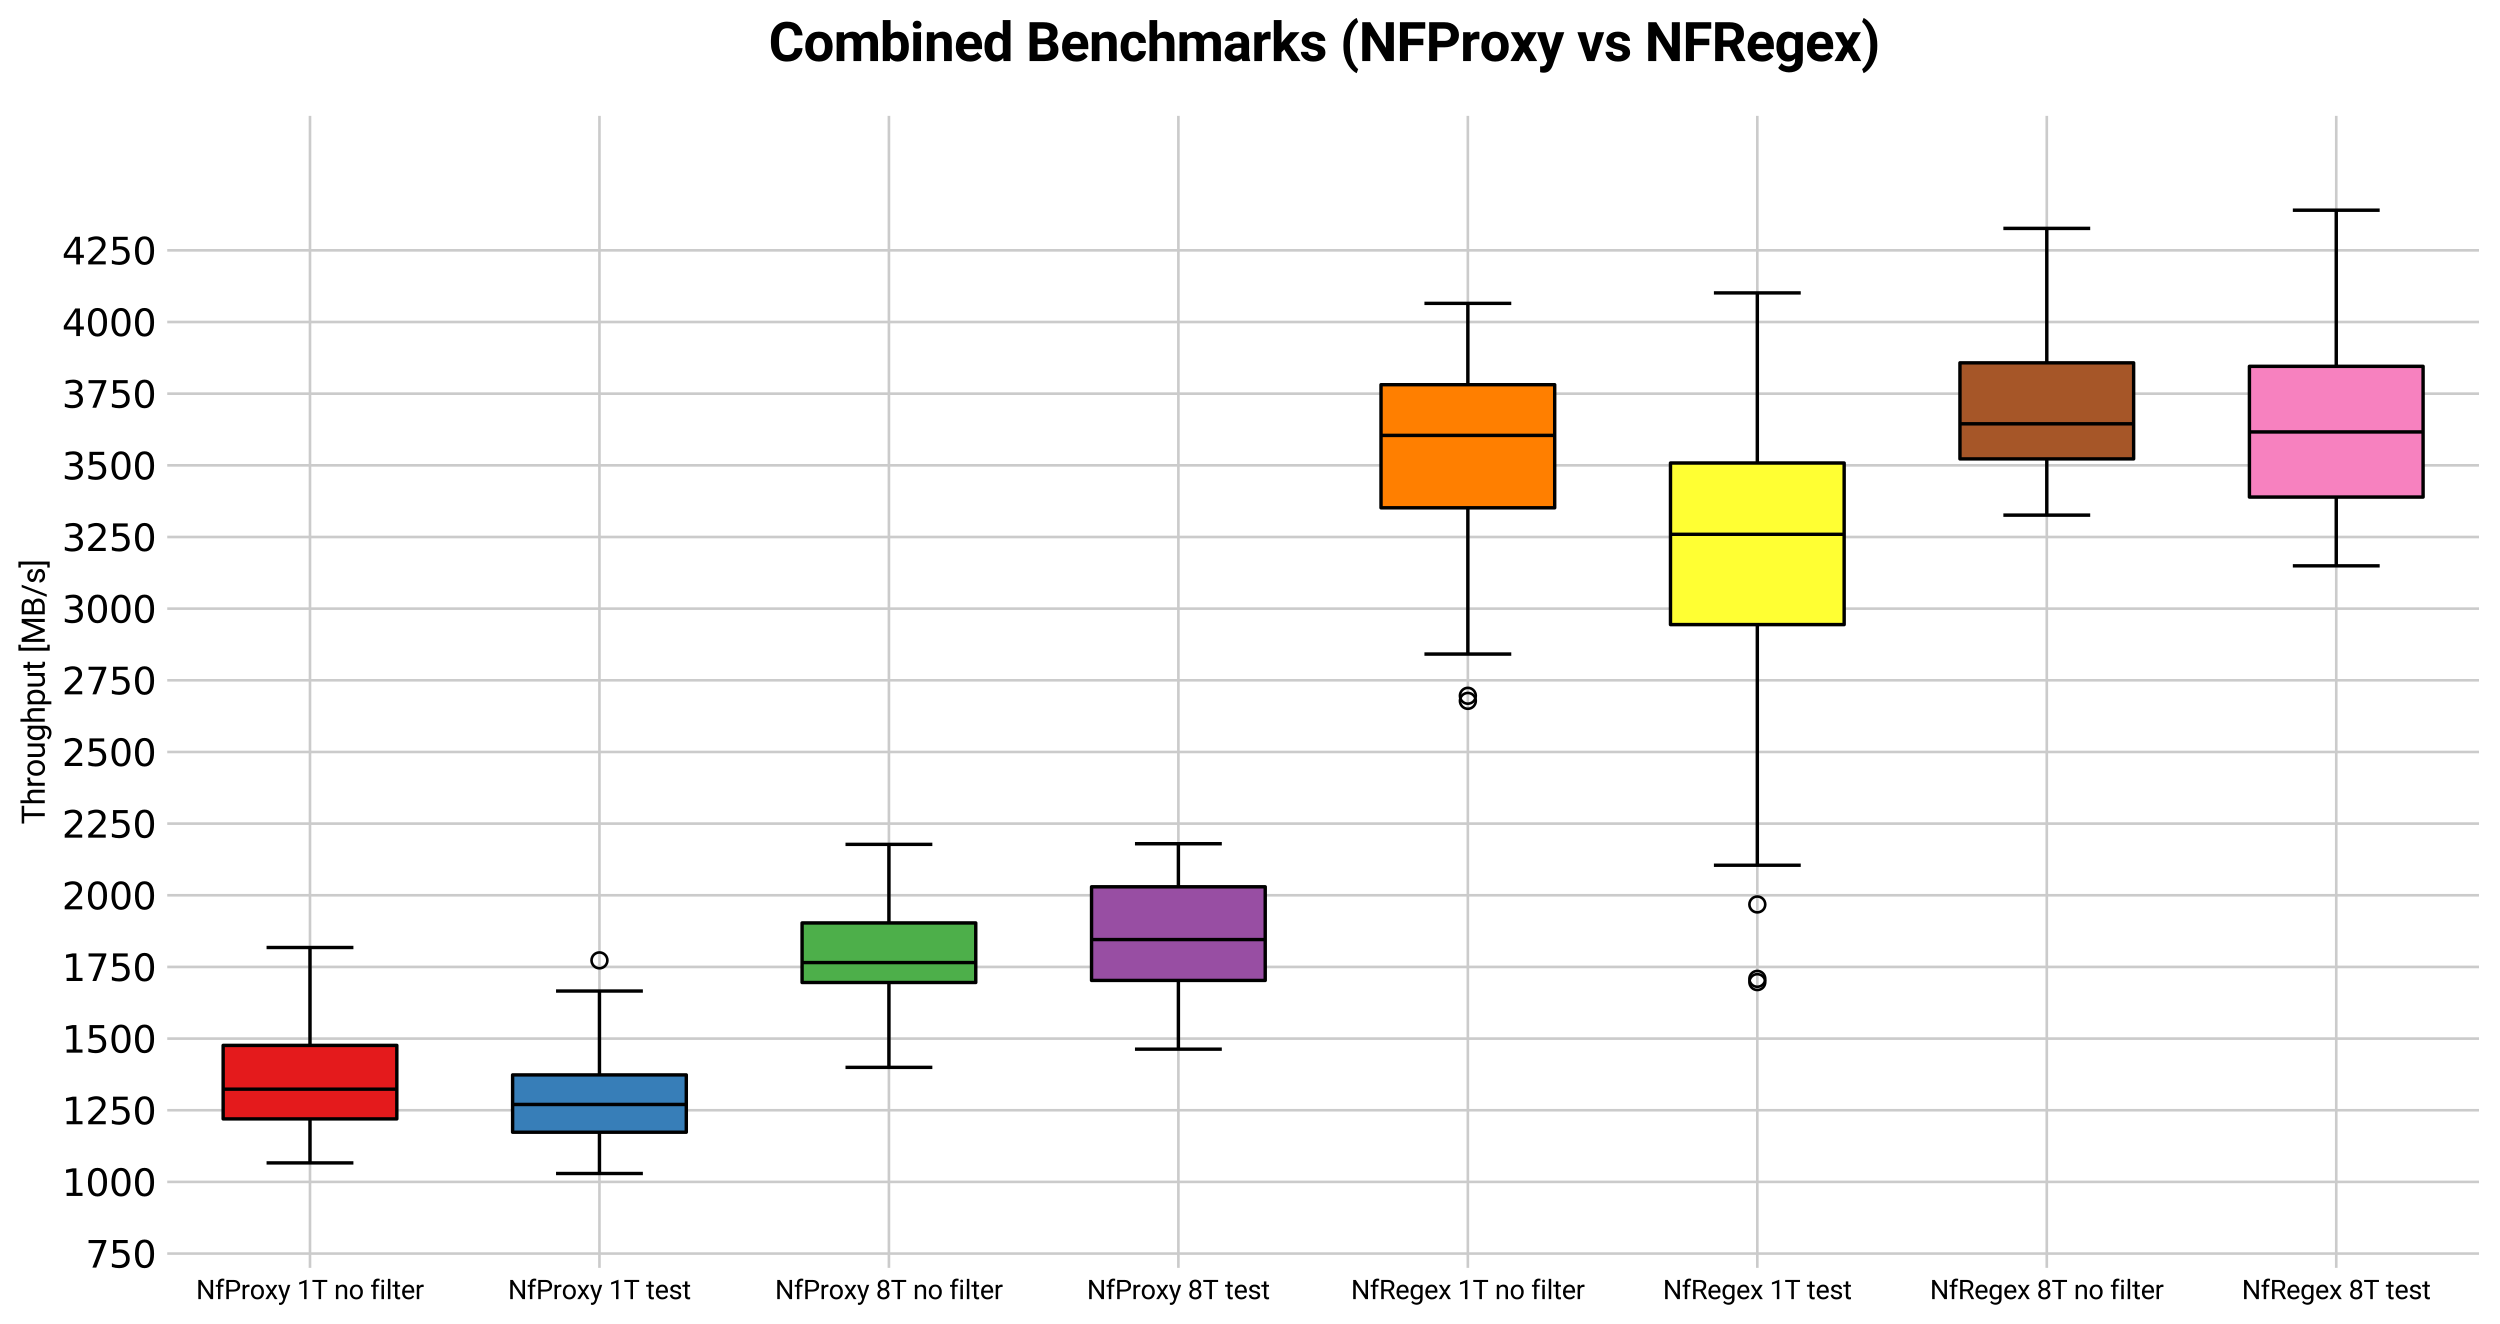 <?xml version="1.0" encoding="utf-8" standalone="no"?>
<!DOCTYPE svg PUBLIC "-//W3C//DTD SVG 1.1//EN"
  "http://www.w3.org/Graphics/SVG/1.1/DTD/svg11.dtd">
<svg xmlns:xlink="http://www.w3.org/1999/xlink" width="946.741pt" height="501.314pt" viewBox="0 0 946.741 501.314" xmlns="http://www.w3.org/2000/svg" version="1.1">
 <defs>
  <style type="text/css">*{stroke-linejoin: round; stroke-linecap: butt}</style>
 </defs>
 <g id="figure_1">
  <g id="patch_1">
   <path d="M 0 501.314 
L 946.741 501.314 
L 946.741 0 
L 0 0 
z
" style="fill: #ffffff"/>
  </g>
  <g id="axes_1">
   <g id="patch_2">
    <path d="M 62.581 480.877 
L 939.541 480.877 
L 939.541 43.117 
L 62.581 43.117 
z
" style="fill: #ffffff"/>
   </g>
   <g id="matplotlib.axis_1">
    <g id="xtick_1">
     <g id="line2d_1">
      <path d="M 117.391 480.877 
L 117.391 43.117 
" clip-path="url(#pd381429fce)" style="fill: none; stroke: #cbcbcb"/>
     </g>
     <g id="line2d_2"/>
     <g id="text_1">
      <!-- NfProxy 1T no filter -->
      <g transform="translate(74.259 491.98) scale(0.1 -0.1)">
       <defs>
        <path id="Roboto-Regular-4e" d="M 4028 4550 
L 4028 0 
L 3422 0 
L 1131 3509 
L 1131 0 
L 528 0 
L 528 4550 
L 1131 4550 
L 3431 1031 
L 3431 4550 
L 4028 4550 
z
" transform="scale(0.016)"/>
        <path id="Roboto-Regular-66" d="M 2022 2938 
L 1303 2938 
L 1303 0 
L 725 0 
L 725 2938 
L 191 2938 
L 191 3381 
L 725 3381 
L 725 3759 
Q 731 4297 1026 4581 
Q 1322 4866 1834 4866 
Q 2025 4866 2234 4816 
L 2203 4344 
Q 2072 4372 1891 4372 
Q 1313 4372 1303 3756 
L 1303 3381 
L 2022 3381 
L 2022 2938 
z
" transform="scale(0.016)"/>
        <path id="Roboto-Regular-50" d="M 1131 1784 
L 1131 0 
L 528 0 
L 528 4550 
L 2206 4550 
Q 2981 4550 3392 4159 
Q 3803 3769 3803 3163 
Q 3803 2503 3392 2143 
Q 2981 1784 2206 1784 
L 1131 1784 
z
M 1131 4056 
L 1131 2275 
L 2206 2275 
Q 2738 2275 2969 2522 
Q 3200 2769 3200 3156 
Q 3200 3506 2969 3781 
Q 2738 4056 2206 4056 
L 1131 4056 
z
" transform="scale(0.016)"/>
        <path id="Roboto-Regular-72" d="M 1791 2888 
Q 1225 2888 1019 2400 
L 1019 0 
L 441 0 
L 441 3381 
L 1003 3381 
L 1016 2994 
Q 1294 3444 1819 3444 
Q 1981 3444 2075 3400 
L 2072 2863 
Q 1944 2888 1791 2888 
z
" transform="scale(0.016)"/>
        <path id="Roboto-Regular-6f" d="M 288 1725 
Q 288 2459 700 2951 
Q 1113 3444 1822 3444 
Q 2531 3444 2943 2961 
Q 3356 2478 3366 1756 
L 3366 1653 
Q 3366 919 2952 428 
Q 2538 -63 1828 -63 
Q 1116 -63 702 428 
Q 288 919 288 1653 
L 288 1725 
z
M 866 1653 
Q 866 1150 1105 781 
Q 1344 413 1828 413 
Q 2300 413 2540 777 
Q 2781 1141 2784 1644 
L 2784 1725 
Q 2784 2222 2543 2595 
Q 2303 2969 1822 2969 
Q 1344 2969 1105 2595 
Q 866 2222 866 1725 
L 866 1653 
z
" transform="scale(0.016)"/>
        <path id="Roboto-Regular-78" d="M 831 3381 
L 1572 2150 
L 2322 3381 
L 3000 3381 
L 1894 1713 
L 3034 0 
L 2366 0 
L 1584 1269 
L 803 0 
L 131 0 
L 1269 1713 
L 166 3381 
L 831 3381 
z
" transform="scale(0.016)"/>
        <path id="Roboto-Regular-79" d="M 1594 -522 
Q 1294 -1316 688 -1363 
L 591 -1366 
Q 406 -1366 266 -1316 
L 263 -847 
L 419 -859 
Q 713 -859 878 -739 
Q 1044 -619 1150 -306 
L 1275 38 
L 69 3381 
L 700 3381 
L 1547 850 
L 2331 3381 
L 2950 3381 
L 1594 -522 
z
" transform="scale(0.016)"/>
        <path id="Roboto-Regular-20" transform="scale(0.016)"/>
        <path id="Roboto-Regular-31" d="M 2278 4575 
L 2278 0 
L 1700 0 
L 1700 3853 
L 534 3428 
L 534 3950 
L 2188 4575 
L 2278 4575 
z
" transform="scale(0.016)"/>
        <path id="Roboto-Regular-54" d="M 156 4056 
L 156 4550 
L 3672 4550 
L 3672 4056 
L 2209 4056 
L 2209 0 
L 1616 0 
L 1616 4056 
L 156 4056 
z
" transform="scale(0.016)"/>
        <path id="Roboto-Regular-6e" d="M 1844 2956 
Q 1566 2956 1353 2806 
Q 1141 2656 1019 2416 
L 1019 0 
L 441 0 
L 441 3381 
L 988 3381 
L 1006 2959 
Q 1391 3444 2016 3444 
Q 2513 3444 2805 3166 
Q 3097 2888 3100 2231 
L 3100 0 
L 2519 0 
L 2519 2222 
Q 2519 2619 2345 2787 
Q 2172 2956 1844 2956 
z
" transform="scale(0.016)"/>
        <path id="Roboto-Regular-69" d="M 444 4278 
Q 444 4419 530 4516 
Q 616 4613 784 4613 
Q 950 4613 1039 4516 
Q 1128 4419 1128 4278 
Q 1128 4144 1039 4048 
Q 950 3953 784 3953 
Q 616 3953 530 4048 
Q 444 4144 444 4278 
z
M 1069 3381 
L 1069 0 
L 488 0 
L 488 3381 
L 1069 3381 
z
" transform="scale(0.016)"/>
        <path id="Roboto-Regular-6c" d="M 1069 4800 
L 1069 0 
L 488 0 
L 488 4800 
L 1069 4800 
z
" transform="scale(0.016)"/>
        <path id="Roboto-Regular-74" d="M 1872 0 
Q 1675 -63 1425 -63 
Q 1103 -63 875 134 
Q 647 331 647 841 
L 647 2938 
L 28 2938 
L 28 3381 
L 647 3381 
L 647 4203 
L 1225 4203 
L 1225 3381 
L 1856 3381 
L 1856 2938 
L 1225 2938 
L 1225 838 
Q 1225 578 1337 506 
Q 1450 434 1597 434 
Q 1706 434 1869 472 
L 1872 0 
z
" transform="scale(0.016)"/>
        <path id="Roboto-Regular-65" d="M 3116 591 
Q 2950 341 2647 139 
Q 2344 -63 1844 -63 
Q 1138 -63 714 396 
Q 291 856 291 1572 
L 291 1703 
Q 291 2256 502 2645 
Q 713 3034 1050 3239 
Q 1388 3444 1769 3444 
Q 2494 3444 2826 2970 
Q 3159 2497 3159 1788 
L 3159 1528 
L 872 1528 
Q 884 1063 1148 736 
Q 1413 409 1875 409 
Q 2181 409 2393 534 
Q 2606 659 2766 869 
L 3116 591 
z
M 1769 2969 
Q 1425 2969 1187 2719 
Q 950 2469 891 2000 
L 2581 2000 
L 2581 2044 
Q 2559 2381 2386 2675 
Q 2213 2969 1769 2969 
z
" transform="scale(0.016)"/>
       </defs>
       <use xlink:href="#Roboto-Regular-4e"/>
       <use xlink:href="#Roboto-Regular-66" transform="translate(71.338 0)"/>
       <use xlink:href="#Roboto-Regular-50" transform="translate(106.104 0)"/>
       <use xlink:href="#Roboto-Regular-72" transform="translate(169.189 0)"/>
       <use xlink:href="#Roboto-Regular-6f" transform="translate(203.076 0)"/>
       <use xlink:href="#Roboto-Regular-78" transform="translate(260.107 0)"/>
       <use xlink:href="#Roboto-Regular-79" transform="translate(309.717 0)"/>
       <use xlink:href="#Roboto-Regular-20" transform="translate(357.031 0)"/>
       <use xlink:href="#Roboto-Regular-31" transform="translate(381.836 0)"/>
       <use xlink:href="#Roboto-Regular-54" transform="translate(438.037 0)"/>
       <use xlink:href="#Roboto-Regular-20" transform="translate(497.705 0)"/>
       <use xlink:href="#Roboto-Regular-6e" transform="translate(522.51 0)"/>
       <use xlink:href="#Roboto-Regular-6f" transform="translate(577.734 0)"/>
       <use xlink:href="#Roboto-Regular-20" transform="translate(634.766 0)"/>
       <use xlink:href="#Roboto-Regular-66" transform="translate(659.57 0)"/>
       <use xlink:href="#Roboto-Regular-69" transform="translate(694.336 0)"/>
       <use xlink:href="#Roboto-Regular-6c" transform="translate(718.652 0)"/>
       <use xlink:href="#Roboto-Regular-74" transform="translate(742.969 0)"/>
       <use xlink:href="#Roboto-Regular-65" transform="translate(775.684 0)"/>
       <use xlink:href="#Roboto-Regular-72" transform="translate(828.711 0)"/>
      </g>
     </g>
    </g>
    <g id="xtick_2">
     <g id="line2d_3">
      <path d="M 227.011 480.877 
L 227.011 43.117 
" clip-path="url(#pd381429fce)" style="fill: none; stroke: #cbcbcb"/>
     </g>
     <g id="line2d_4"/>
     <g id="text_2">
      <!-- NfProxy 1T test -->
      <g transform="translate(192.38 491.98) scale(0.1 -0.1)">
       <defs>
        <path id="Roboto-Regular-73" d="M 2409 897 
Q 2409 1081 2273 1229 
Q 2138 1378 1647 1478 
Q 1081 1594 747 1814 
Q 413 2034 413 2456 
Q 413 2856 755 3150 
Q 1097 3444 1666 3444 
Q 2272 3444 2612 3134 
Q 2953 2825 2953 2388 
L 2375 2388 
Q 2375 2597 2190 2783 
Q 2006 2969 1666 2969 
Q 1306 2969 1150 2812 
Q 994 2656 994 2472 
Q 994 2288 1139 2173 
Q 1284 2059 1756 1953 
Q 2378 1813 2683 1584 
Q 2988 1356 2988 941 
Q 2988 494 2630 215 
Q 2272 -63 1681 -63 
Q 1009 -63 653 281 
Q 297 625 297 1044 
L 878 1044 
Q 897 684 1155 548 
Q 1413 413 1681 413 
Q 2034 413 2221 550 
Q 2409 688 2409 897 
z
" transform="scale(0.016)"/>
       </defs>
       <use xlink:href="#Roboto-Regular-4e"/>
       <use xlink:href="#Roboto-Regular-66" transform="translate(71.338 0)"/>
       <use xlink:href="#Roboto-Regular-50" transform="translate(106.104 0)"/>
       <use xlink:href="#Roboto-Regular-72" transform="translate(169.189 0)"/>
       <use xlink:href="#Roboto-Regular-6f" transform="translate(203.076 0)"/>
       <use xlink:href="#Roboto-Regular-78" transform="translate(260.107 0)"/>
       <use xlink:href="#Roboto-Regular-79" transform="translate(309.717 0)"/>
       <use xlink:href="#Roboto-Regular-20" transform="translate(357.031 0)"/>
       <use xlink:href="#Roboto-Regular-31" transform="translate(381.836 0)"/>
       <use xlink:href="#Roboto-Regular-54" transform="translate(438.037 0)"/>
       <use xlink:href="#Roboto-Regular-20" transform="translate(497.705 0)"/>
       <use xlink:href="#Roboto-Regular-74" transform="translate(522.51 0)"/>
       <use xlink:href="#Roboto-Regular-65" transform="translate(555.225 0)"/>
       <use xlink:href="#Roboto-Regular-73" transform="translate(608.252 0)"/>
       <use xlink:href="#Roboto-Regular-74" transform="translate(659.863 0)"/>
      </g>
     </g>
    </g>
    <g id="xtick_3">
     <g id="line2d_5">
      <path d="M 336.631 480.877 
L 336.631 43.117 
" clip-path="url(#pd381429fce)" style="fill: none; stroke: #cbcbcb"/>
     </g>
     <g id="line2d_6"/>
     <g id="text_3">
      <!-- NfProxy 8T no filter -->
      <g transform="translate(293.499 491.98) scale(0.1 -0.1)">
       <defs>
        <path id="Roboto-Regular-38" d="M 3244 1231 
Q 3244 606 2826 271 
Q 2409 -63 1796 -63 
Q 1184 -63 767 271 
Q 350 606 350 1231 
Q 350 1613 554 1905 
Q 759 2197 1109 2347 
Q 806 2494 629 2762 
Q 453 3031 453 3366 
Q 453 3963 833 4288 
Q 1213 4613 1794 4613 
Q 2378 4613 2758 4288 
Q 3138 3963 3138 3366 
Q 3138 3028 2956 2761 
Q 2775 2494 2472 2347 
Q 2825 2197 3034 1903 
Q 3244 1609 3244 1231 
z
M 2559 3356 
Q 2559 3697 2346 3917 
Q 2134 4138 1793 4138 
Q 1453 4138 1243 3927 
Q 1034 3716 1034 3356 
Q 1034 3003 1243 2790 
Q 1453 2578 1797 2578 
Q 2138 2578 2348 2790 
Q 2559 3003 2559 3356 
z
M 2663 1244 
Q 2663 1625 2420 1865 
Q 2178 2106 1791 2106 
Q 1394 2106 1161 1865 
Q 928 1625 928 1244 
Q 928 850 1161 631 
Q 1394 413 1797 413 
Q 2200 413 2431 631 
Q 2663 850 2663 1244 
z
" transform="scale(0.016)"/>
       </defs>
       <use xlink:href="#Roboto-Regular-4e"/>
       <use xlink:href="#Roboto-Regular-66" transform="translate(71.338 0)"/>
       <use xlink:href="#Roboto-Regular-50" transform="translate(106.104 0)"/>
       <use xlink:href="#Roboto-Regular-72" transform="translate(169.189 0)"/>
       <use xlink:href="#Roboto-Regular-6f" transform="translate(203.076 0)"/>
       <use xlink:href="#Roboto-Regular-78" transform="translate(260.107 0)"/>
       <use xlink:href="#Roboto-Regular-79" transform="translate(309.717 0)"/>
       <use xlink:href="#Roboto-Regular-20" transform="translate(357.031 0)"/>
       <use xlink:href="#Roboto-Regular-38" transform="translate(381.836 0)"/>
       <use xlink:href="#Roboto-Regular-54" transform="translate(438.037 0)"/>
       <use xlink:href="#Roboto-Regular-20" transform="translate(497.705 0)"/>
       <use xlink:href="#Roboto-Regular-6e" transform="translate(522.51 0)"/>
       <use xlink:href="#Roboto-Regular-6f" transform="translate(577.734 0)"/>
       <use xlink:href="#Roboto-Regular-20" transform="translate(634.766 0)"/>
       <use xlink:href="#Roboto-Regular-66" transform="translate(659.57 0)"/>
       <use xlink:href="#Roboto-Regular-69" transform="translate(694.336 0)"/>
       <use xlink:href="#Roboto-Regular-6c" transform="translate(718.652 0)"/>
       <use xlink:href="#Roboto-Regular-74" transform="translate(742.969 0)"/>
       <use xlink:href="#Roboto-Regular-65" transform="translate(775.684 0)"/>
       <use xlink:href="#Roboto-Regular-72" transform="translate(828.711 0)"/>
      </g>
     </g>
    </g>
    <g id="xtick_4">
     <g id="line2d_7">
      <path d="M 446.251 480.877 
L 446.251 43.117 
" clip-path="url(#pd381429fce)" style="fill: none; stroke: #cbcbcb"/>
     </g>
     <g id="line2d_8"/>
     <g id="text_4">
      <!-- NfProxy 8T test -->
      <g transform="translate(411.62 491.98) scale(0.1 -0.1)">
       <use xlink:href="#Roboto-Regular-4e"/>
       <use xlink:href="#Roboto-Regular-66" transform="translate(71.338 0)"/>
       <use xlink:href="#Roboto-Regular-50" transform="translate(106.104 0)"/>
       <use xlink:href="#Roboto-Regular-72" transform="translate(169.189 0)"/>
       <use xlink:href="#Roboto-Regular-6f" transform="translate(203.076 0)"/>
       <use xlink:href="#Roboto-Regular-78" transform="translate(260.107 0)"/>
       <use xlink:href="#Roboto-Regular-79" transform="translate(309.717 0)"/>
       <use xlink:href="#Roboto-Regular-20" transform="translate(357.031 0)"/>
       <use xlink:href="#Roboto-Regular-38" transform="translate(381.836 0)"/>
       <use xlink:href="#Roboto-Regular-54" transform="translate(438.037 0)"/>
       <use xlink:href="#Roboto-Regular-20" transform="translate(497.705 0)"/>
       <use xlink:href="#Roboto-Regular-74" transform="translate(522.51 0)"/>
       <use xlink:href="#Roboto-Regular-65" transform="translate(555.225 0)"/>
       <use xlink:href="#Roboto-Regular-73" transform="translate(608.252 0)"/>
       <use xlink:href="#Roboto-Regular-74" transform="translate(659.863 0)"/>
      </g>
     </g>
    </g>
    <g id="xtick_5">
     <g id="line2d_9">
      <path d="M 555.871 480.877 
L 555.871 43.117 
" clip-path="url(#pd381429fce)" style="fill: none; stroke: #cbcbcb"/>
     </g>
     <g id="line2d_10"/>
     <g id="text_5">
      <!-- NfRegex 1T no filter -->
      <g transform="translate(511.613 491.98) scale(0.1 -0.1)">
       <defs>
        <path id="Roboto-Regular-52" d="M 3188 0 
L 2200 1844 
L 1131 1844 
L 1131 0 
L 528 0 
L 528 4550 
L 2034 4550 
Q 2800 4550 3214 4200 
Q 3628 3850 3628 3184 
Q 3628 2759 3398 2442 
Q 3169 2125 2763 1969 
L 3831 38 
L 3831 0 
L 3188 0 
z
M 1131 4056 
L 1131 2334 
L 2053 2334 
Q 2538 2334 2783 2582 
Q 3028 2831 3028 3184 
Q 3028 3578 2792 3817 
Q 2556 4056 2034 4056 
L 1131 4056 
z
" transform="scale(0.016)"/>
        <path id="Roboto-Regular-67" d="M 1725 -1334 
Q 1463 -1334 1081 -1206 
Q 700 -1078 472 -747 
L 775 -403 
Q 1150 -859 1681 -859 
Q 2091 -859 2334 -629 
Q 2578 -400 2578 44 
L 2578 341 
Q 2234 -63 1631 -63 
Q 1022 -63 662 425 
Q 303 913 303 1653 
L 303 1719 
Q 303 2494 661 2969 
Q 1019 3444 1638 3444 
Q 2259 3444 2603 3006 
L 2631 3381 
L 3156 3381 
L 3156 72 
Q 3156 -600 2756 -967 
Q 2356 -1334 1725 -1334 
z
M 881 1653 
Q 881 1150 1092 789 
Q 1303 428 1772 428 
Q 2322 428 2578 928 
L 2578 2469 
Q 2469 2678 2275 2817 
Q 2081 2956 1778 2956 
Q 1306 2956 1093 2589 
Q 881 2222 881 1719 
L 881 1653 
z
" transform="scale(0.016)"/>
       </defs>
       <use xlink:href="#Roboto-Regular-4e"/>
       <use xlink:href="#Roboto-Regular-66" transform="translate(71.338 0)"/>
       <use xlink:href="#Roboto-Regular-52" transform="translate(106.104 0)"/>
       <use xlink:href="#Roboto-Regular-65" transform="translate(167.725 0)"/>
       <use xlink:href="#Roboto-Regular-67" transform="translate(220.752 0)"/>
       <use xlink:href="#Roboto-Regular-65" transform="translate(276.904 0)"/>
       <use xlink:href="#Roboto-Regular-78" transform="translate(329.932 0)"/>
       <use xlink:href="#Roboto-Regular-20" transform="translate(379.541 0)"/>
       <use xlink:href="#Roboto-Regular-31" transform="translate(404.346 0)"/>
       <use xlink:href="#Roboto-Regular-54" transform="translate(460.547 0)"/>
       <use xlink:href="#Roboto-Regular-20" transform="translate(520.215 0)"/>
       <use xlink:href="#Roboto-Regular-6e" transform="translate(545.02 0)"/>
       <use xlink:href="#Roboto-Regular-6f" transform="translate(600.244 0)"/>
       <use xlink:href="#Roboto-Regular-20" transform="translate(657.275 0)"/>
       <use xlink:href="#Roboto-Regular-66" transform="translate(682.08 0)"/>
       <use xlink:href="#Roboto-Regular-69" transform="translate(716.846 0)"/>
       <use xlink:href="#Roboto-Regular-6c" transform="translate(741.162 0)"/>
       <use xlink:href="#Roboto-Regular-74" transform="translate(765.479 0)"/>
       <use xlink:href="#Roboto-Regular-65" transform="translate(798.193 0)"/>
       <use xlink:href="#Roboto-Regular-72" transform="translate(851.221 0)"/>
      </g>
     </g>
    </g>
    <g id="xtick_6">
     <g id="line2d_11">
      <path d="M 665.491 480.877 
L 665.491 43.117 
" clip-path="url(#pd381429fce)" style="fill: none; stroke: #cbcbcb"/>
     </g>
     <g id="line2d_12"/>
     <g id="text_6">
      <!-- NfRegex 1T test -->
      <g transform="translate(629.734 491.98) scale(0.1 -0.1)">
       <use xlink:href="#Roboto-Regular-4e"/>
       <use xlink:href="#Roboto-Regular-66" transform="translate(71.338 0)"/>
       <use xlink:href="#Roboto-Regular-52" transform="translate(106.104 0)"/>
       <use xlink:href="#Roboto-Regular-65" transform="translate(167.725 0)"/>
       <use xlink:href="#Roboto-Regular-67" transform="translate(220.752 0)"/>
       <use xlink:href="#Roboto-Regular-65" transform="translate(276.904 0)"/>
       <use xlink:href="#Roboto-Regular-78" transform="translate(329.932 0)"/>
       <use xlink:href="#Roboto-Regular-20" transform="translate(379.541 0)"/>
       <use xlink:href="#Roboto-Regular-31" transform="translate(404.346 0)"/>
       <use xlink:href="#Roboto-Regular-54" transform="translate(460.547 0)"/>
       <use xlink:href="#Roboto-Regular-20" transform="translate(520.215 0)"/>
       <use xlink:href="#Roboto-Regular-74" transform="translate(545.02 0)"/>
       <use xlink:href="#Roboto-Regular-65" transform="translate(577.734 0)"/>
       <use xlink:href="#Roboto-Regular-73" transform="translate(630.762 0)"/>
       <use xlink:href="#Roboto-Regular-74" transform="translate(682.373 0)"/>
      </g>
     </g>
    </g>
    <g id="xtick_7">
     <g id="line2d_13">
      <path d="M 775.111 480.877 
L 775.111 43.117 
" clip-path="url(#pd381429fce)" style="fill: none; stroke: #cbcbcb"/>
     </g>
     <g id="line2d_14"/>
     <g id="text_7">
      <!-- NfRegex 8T no filter -->
      <g transform="translate(730.853 491.98) scale(0.1 -0.1)">
       <use xlink:href="#Roboto-Regular-4e"/>
       <use xlink:href="#Roboto-Regular-66" transform="translate(71.338 0)"/>
       <use xlink:href="#Roboto-Regular-52" transform="translate(106.104 0)"/>
       <use xlink:href="#Roboto-Regular-65" transform="translate(167.725 0)"/>
       <use xlink:href="#Roboto-Regular-67" transform="translate(220.752 0)"/>
       <use xlink:href="#Roboto-Regular-65" transform="translate(276.904 0)"/>
       <use xlink:href="#Roboto-Regular-78" transform="translate(329.932 0)"/>
       <use xlink:href="#Roboto-Regular-20" transform="translate(379.541 0)"/>
       <use xlink:href="#Roboto-Regular-38" transform="translate(404.346 0)"/>
       <use xlink:href="#Roboto-Regular-54" transform="translate(460.547 0)"/>
       <use xlink:href="#Roboto-Regular-20" transform="translate(520.215 0)"/>
       <use xlink:href="#Roboto-Regular-6e" transform="translate(545.02 0)"/>
       <use xlink:href="#Roboto-Regular-6f" transform="translate(600.244 0)"/>
       <use xlink:href="#Roboto-Regular-20" transform="translate(657.275 0)"/>
       <use xlink:href="#Roboto-Regular-66" transform="translate(682.08 0)"/>
       <use xlink:href="#Roboto-Regular-69" transform="translate(716.846 0)"/>
       <use xlink:href="#Roboto-Regular-6c" transform="translate(741.162 0)"/>
       <use xlink:href="#Roboto-Regular-74" transform="translate(765.479 0)"/>
       <use xlink:href="#Roboto-Regular-65" transform="translate(798.193 0)"/>
       <use xlink:href="#Roboto-Regular-72" transform="translate(851.221 0)"/>
      </g>
     </g>
    </g>
    <g id="xtick_8">
     <g id="line2d_15">
      <path d="M 884.731 480.877 
L 884.731 43.117 
" clip-path="url(#pd381429fce)" style="fill: none; stroke: #cbcbcb"/>
     </g>
     <g id="line2d_16"/>
     <g id="text_8">
      <!-- NfRegex 8T test -->
      <g transform="translate(848.974 491.98) scale(0.1 -0.1)">
       <use xlink:href="#Roboto-Regular-4e"/>
       <use xlink:href="#Roboto-Regular-66" transform="translate(71.338 0)"/>
       <use xlink:href="#Roboto-Regular-52" transform="translate(106.104 0)"/>
       <use xlink:href="#Roboto-Regular-65" transform="translate(167.725 0)"/>
       <use xlink:href="#Roboto-Regular-67" transform="translate(220.752 0)"/>
       <use xlink:href="#Roboto-Regular-65" transform="translate(276.904 0)"/>
       <use xlink:href="#Roboto-Regular-78" transform="translate(329.932 0)"/>
       <use xlink:href="#Roboto-Regular-20" transform="translate(379.541 0)"/>
       <use xlink:href="#Roboto-Regular-38" transform="translate(404.346 0)"/>
       <use xlink:href="#Roboto-Regular-54" transform="translate(460.547 0)"/>
       <use xlink:href="#Roboto-Regular-20" transform="translate(520.215 0)"/>
       <use xlink:href="#Roboto-Regular-74" transform="translate(545.02 0)"/>
       <use xlink:href="#Roboto-Regular-65" transform="translate(577.734 0)"/>
       <use xlink:href="#Roboto-Regular-73" transform="translate(630.762 0)"/>
       <use xlink:href="#Roboto-Regular-74" transform="translate(682.373 0)"/>
      </g>
     </g>
    </g>
   </g>
   <g id="matplotlib.axis_2">
    <g id="ytick_1">
     <g id="line2d_17">
      <path d="M 62.581 474.72 
L 939.541 474.72 
" clip-path="url(#pd381429fce)" style="fill: none; stroke: #cbcbcb"/>
     </g>
     <g id="line2d_18"/>
     <g id="text_9">
      <!-- 750 -->
      <g transform="translate(32.359 480.039) scale(0.14 -0.14)">
       <defs>
        <path id="DejaVuSans-37" d="M 525 4666 
L 3525 4666 
L 3525 4397 
L 1831 0 
L 1172 0 
L 2766 4134 
L 525 4134 
L 525 4666 
z
" transform="scale(0.016)"/>
        <path id="DejaVuSans-35" d="M 691 4666 
L 3169 4666 
L 3169 4134 
L 1269 4134 
L 1269 2991 
Q 1406 3038 1543 3061 
Q 1681 3084 1819 3084 
Q 2600 3084 3056 2656 
Q 3513 2228 3513 1497 
Q 3513 744 3044 326 
Q 2575 -91 1722 -91 
Q 1428 -91 1123 -41 
Q 819 9 494 109 
L 494 744 
Q 775 591 1075 516 
Q 1375 441 1709 441 
Q 2250 441 2565 725 
Q 2881 1009 2881 1497 
Q 2881 1984 2565 2268 
Q 2250 2553 1709 2553 
Q 1456 2553 1204 2497 
Q 953 2441 691 2322 
L 691 4666 
z
" transform="scale(0.016)"/>
        <path id="DejaVuSans-30" d="M 2034 4250 
Q 1547 4250 1301 3770 
Q 1056 3291 1056 2328 
Q 1056 1369 1301 889 
Q 1547 409 2034 409 
Q 2525 409 2770 889 
Q 3016 1369 3016 2328 
Q 3016 3291 2770 3770 
Q 2525 4250 2034 4250 
z
M 2034 4750 
Q 2819 4750 3233 4129 
Q 3647 3509 3647 2328 
Q 3647 1150 3233 529 
Q 2819 -91 2034 -91 
Q 1250 -91 836 529 
Q 422 1150 422 2328 
Q 422 3509 836 4129 
Q 1250 4750 2034 4750 
z
" transform="scale(0.016)"/>
       </defs>
       <use xlink:href="#DejaVuSans-37"/>
       <use xlink:href="#DejaVuSans-35" transform="translate(63.623 0)"/>
       <use xlink:href="#DejaVuSans-30" transform="translate(127.246 0)"/>
      </g>
     </g>
    </g>
    <g id="ytick_2">
     <g id="line2d_19">
      <path d="M 62.581 447.583 
L 939.541 447.583 
" clip-path="url(#pd381429fce)" style="fill: none; stroke: #cbcbcb"/>
     </g>
     <g id="line2d_20"/>
     <g id="text_10">
      <!-- 1000 -->
      <g transform="translate(23.451 452.902) scale(0.14 -0.14)">
       <defs>
        <path id="DejaVuSans-31" d="M 794 531 
L 1825 531 
L 1825 4091 
L 703 3866 
L 703 4441 
L 1819 4666 
L 2450 4666 
L 2450 531 
L 3481 531 
L 3481 0 
L 794 0 
L 794 531 
z
" transform="scale(0.016)"/>
       </defs>
       <use xlink:href="#DejaVuSans-31"/>
       <use xlink:href="#DejaVuSans-30" transform="translate(63.623 0)"/>
       <use xlink:href="#DejaVuSans-30" transform="translate(127.246 0)"/>
       <use xlink:href="#DejaVuSans-30" transform="translate(190.869 0)"/>
      </g>
     </g>
    </g>
    <g id="ytick_3">
     <g id="line2d_21">
      <path d="M 62.581 420.446 
L 939.541 420.446 
" clip-path="url(#pd381429fce)" style="fill: none; stroke: #cbcbcb"/>
     </g>
     <g id="line2d_22"/>
     <g id="text_11">
      <!-- 1250 -->
      <g transform="translate(23.451 425.765) scale(0.14 -0.14)">
       <defs>
        <path id="DejaVuSans-32" d="M 1228 531 
L 3431 531 
L 3431 0 
L 469 0 
L 469 531 
Q 828 903 1448 1529 
Q 2069 2156 2228 2338 
Q 2531 2678 2651 2914 
Q 2772 3150 2772 3378 
Q 2772 3750 2511 3984 
Q 2250 4219 1831 4219 
Q 1534 4219 1204 4116 
Q 875 4013 500 3803 
L 500 4441 
Q 881 4594 1212 4672 
Q 1544 4750 1819 4750 
Q 2544 4750 2975 4387 
Q 3406 4025 3406 3419 
Q 3406 3131 3298 2873 
Q 3191 2616 2906 2266 
Q 2828 2175 2409 1742 
Q 1991 1309 1228 531 
z
" transform="scale(0.016)"/>
       </defs>
       <use xlink:href="#DejaVuSans-31"/>
       <use xlink:href="#DejaVuSans-32" transform="translate(63.623 0)"/>
       <use xlink:href="#DejaVuSans-35" transform="translate(127.246 0)"/>
       <use xlink:href="#DejaVuSans-30" transform="translate(190.869 0)"/>
      </g>
     </g>
    </g>
    <g id="ytick_4">
     <g id="line2d_23">
      <path d="M 62.581 393.31 
L 939.541 393.31 
" clip-path="url(#pd381429fce)" style="fill: none; stroke: #cbcbcb"/>
     </g>
     <g id="line2d_24"/>
     <g id="text_12">
      <!-- 1500 -->
      <g transform="translate(23.451 398.629) scale(0.14 -0.14)">
       <use xlink:href="#DejaVuSans-31"/>
       <use xlink:href="#DejaVuSans-35" transform="translate(63.623 0)"/>
       <use xlink:href="#DejaVuSans-30" transform="translate(127.246 0)"/>
       <use xlink:href="#DejaVuSans-30" transform="translate(190.869 0)"/>
      </g>
     </g>
    </g>
    <g id="ytick_5">
     <g id="line2d_25">
      <path d="M 62.581 366.173 
L 939.541 366.173 
" clip-path="url(#pd381429fce)" style="fill: none; stroke: #cbcbcb"/>
     </g>
     <g id="line2d_26"/>
     <g id="text_13">
      <!-- 1750 -->
      <g transform="translate(23.451 371.492) scale(0.14 -0.14)">
       <use xlink:href="#DejaVuSans-31"/>
       <use xlink:href="#DejaVuSans-37" transform="translate(63.623 0)"/>
       <use xlink:href="#DejaVuSans-35" transform="translate(127.246 0)"/>
       <use xlink:href="#DejaVuSans-30" transform="translate(190.869 0)"/>
      </g>
     </g>
    </g>
    <g id="ytick_6">
     <g id="line2d_27">
      <path d="M 62.581 339.036 
L 939.541 339.036 
" clip-path="url(#pd381429fce)" style="fill: none; stroke: #cbcbcb"/>
     </g>
     <g id="line2d_28"/>
     <g id="text_14">
      <!-- 2000 -->
      <g transform="translate(23.451 344.355) scale(0.14 -0.14)">
       <use xlink:href="#DejaVuSans-32"/>
       <use xlink:href="#DejaVuSans-30" transform="translate(63.623 0)"/>
       <use xlink:href="#DejaVuSans-30" transform="translate(127.246 0)"/>
       <use xlink:href="#DejaVuSans-30" transform="translate(190.869 0)"/>
      </g>
     </g>
    </g>
    <g id="ytick_7">
     <g id="line2d_29">
      <path d="M 62.581 311.899 
L 939.541 311.899 
" clip-path="url(#pd381429fce)" style="fill: none; stroke: #cbcbcb"/>
     </g>
     <g id="line2d_30"/>
     <g id="text_15">
      <!-- 2250 -->
      <g transform="translate(23.451 317.218) scale(0.14 -0.14)">
       <use xlink:href="#DejaVuSans-32"/>
       <use xlink:href="#DejaVuSans-32" transform="translate(63.623 0)"/>
       <use xlink:href="#DejaVuSans-35" transform="translate(127.246 0)"/>
       <use xlink:href="#DejaVuSans-30" transform="translate(190.869 0)"/>
      </g>
     </g>
    </g>
    <g id="ytick_8">
     <g id="line2d_31">
      <path d="M 62.581 284.763 
L 939.541 284.763 
" clip-path="url(#pd381429fce)" style="fill: none; stroke: #cbcbcb"/>
     </g>
     <g id="line2d_32"/>
     <g id="text_16">
      <!-- 2500 -->
      <g transform="translate(23.451 290.082) scale(0.14 -0.14)">
       <use xlink:href="#DejaVuSans-32"/>
       <use xlink:href="#DejaVuSans-35" transform="translate(63.623 0)"/>
       <use xlink:href="#DejaVuSans-30" transform="translate(127.246 0)"/>
       <use xlink:href="#DejaVuSans-30" transform="translate(190.869 0)"/>
      </g>
     </g>
    </g>
    <g id="ytick_9">
     <g id="line2d_33">
      <path d="M 62.581 257.626 
L 939.541 257.626 
" clip-path="url(#pd381429fce)" style="fill: none; stroke: #cbcbcb"/>
     </g>
     <g id="line2d_34"/>
     <g id="text_17">
      <!-- 2750 -->
      <g transform="translate(23.451 262.945) scale(0.14 -0.14)">
       <use xlink:href="#DejaVuSans-32"/>
       <use xlink:href="#DejaVuSans-37" transform="translate(63.623 0)"/>
       <use xlink:href="#DejaVuSans-35" transform="translate(127.246 0)"/>
       <use xlink:href="#DejaVuSans-30" transform="translate(190.869 0)"/>
      </g>
     </g>
    </g>
    <g id="ytick_10">
     <g id="line2d_35">
      <path d="M 62.581 230.489 
L 939.541 230.489 
" clip-path="url(#pd381429fce)" style="fill: none; stroke: #cbcbcb"/>
     </g>
     <g id="line2d_36"/>
     <g id="text_18">
      <!-- 3000 -->
      <g transform="translate(23.451 235.808) scale(0.14 -0.14)">
       <defs>
        <path id="DejaVuSans-33" d="M 2597 2516 
Q 3050 2419 3304 2112 
Q 3559 1806 3559 1356 
Q 3559 666 3084 287 
Q 2609 -91 1734 -91 
Q 1441 -91 1130 -33 
Q 819 25 488 141 
L 488 750 
Q 750 597 1062 519 
Q 1375 441 1716 441 
Q 2309 441 2620 675 
Q 2931 909 2931 1356 
Q 2931 1769 2642 2001 
Q 2353 2234 1838 2234 
L 1294 2234 
L 1294 2753 
L 1863 2753 
Q 2328 2753 2575 2939 
Q 2822 3125 2822 3475 
Q 2822 3834 2567 4026 
Q 2313 4219 1838 4219 
Q 1578 4219 1281 4162 
Q 984 4106 628 3988 
L 628 4550 
Q 988 4650 1302 4700 
Q 1616 4750 1894 4750 
Q 2613 4750 3031 4423 
Q 3450 4097 3450 3541 
Q 3450 3153 3228 2886 
Q 3006 2619 2597 2516 
z
" transform="scale(0.016)"/>
       </defs>
       <use xlink:href="#DejaVuSans-33"/>
       <use xlink:href="#DejaVuSans-30" transform="translate(63.623 0)"/>
       <use xlink:href="#DejaVuSans-30" transform="translate(127.246 0)"/>
       <use xlink:href="#DejaVuSans-30" transform="translate(190.869 0)"/>
      </g>
     </g>
    </g>
    <g id="ytick_11">
     <g id="line2d_37">
      <path d="M 62.581 203.353 
L 939.541 203.353 
" clip-path="url(#pd381429fce)" style="fill: none; stroke: #cbcbcb"/>
     </g>
     <g id="line2d_38"/>
     <g id="text_19">
      <!-- 3250 -->
      <g transform="translate(23.451 208.671) scale(0.14 -0.14)">
       <use xlink:href="#DejaVuSans-33"/>
       <use xlink:href="#DejaVuSans-32" transform="translate(63.623 0)"/>
       <use xlink:href="#DejaVuSans-35" transform="translate(127.246 0)"/>
       <use xlink:href="#DejaVuSans-30" transform="translate(190.869 0)"/>
      </g>
     </g>
    </g>
    <g id="ytick_12">
     <g id="line2d_39">
      <path d="M 62.581 176.216 
L 939.541 176.216 
" clip-path="url(#pd381429fce)" style="fill: none; stroke: #cbcbcb"/>
     </g>
     <g id="line2d_40"/>
     <g id="text_20">
      <!-- 3500 -->
      <g transform="translate(23.451 181.535) scale(0.14 -0.14)">
       <use xlink:href="#DejaVuSans-33"/>
       <use xlink:href="#DejaVuSans-35" transform="translate(63.623 0)"/>
       <use xlink:href="#DejaVuSans-30" transform="translate(127.246 0)"/>
       <use xlink:href="#DejaVuSans-30" transform="translate(190.869 0)"/>
      </g>
     </g>
    </g>
    <g id="ytick_13">
     <g id="line2d_41">
      <path d="M 62.581 149.079 
L 939.541 149.079 
" clip-path="url(#pd381429fce)" style="fill: none; stroke: #cbcbcb"/>
     </g>
     <g id="line2d_42"/>
     <g id="text_21">
      <!-- 3750 -->
      <g transform="translate(23.451 154.398) scale(0.14 -0.14)">
       <use xlink:href="#DejaVuSans-33"/>
       <use xlink:href="#DejaVuSans-37" transform="translate(63.623 0)"/>
       <use xlink:href="#DejaVuSans-35" transform="translate(127.246 0)"/>
       <use xlink:href="#DejaVuSans-30" transform="translate(190.869 0)"/>
      </g>
     </g>
    </g>
    <g id="ytick_14">
     <g id="line2d_43">
      <path d="M 62.581 121.942 
L 939.541 121.942 
" clip-path="url(#pd381429fce)" style="fill: none; stroke: #cbcbcb"/>
     </g>
     <g id="line2d_44"/>
     <g id="text_22">
      <!-- 4000 -->
      <g transform="translate(23.451 127.261) scale(0.14 -0.14)">
       <defs>
        <path id="DejaVuSans-34" d="M 2419 4116 
L 825 1625 
L 2419 1625 
L 2419 4116 
z
M 2253 4666 
L 3047 4666 
L 3047 1625 
L 3713 1625 
L 3713 1100 
L 3047 1100 
L 3047 0 
L 2419 0 
L 2419 1100 
L 313 1100 
L 313 1709 
L 2253 4666 
z
" transform="scale(0.016)"/>
       </defs>
       <use xlink:href="#DejaVuSans-34"/>
       <use xlink:href="#DejaVuSans-30" transform="translate(63.623 0)"/>
       <use xlink:href="#DejaVuSans-30" transform="translate(127.246 0)"/>
       <use xlink:href="#DejaVuSans-30" transform="translate(190.869 0)"/>
      </g>
     </g>
    </g>
    <g id="ytick_15">
     <g id="line2d_45">
      <path d="M 62.581 94.806 
L 939.541 94.806 
" clip-path="url(#pd381429fce)" style="fill: none; stroke: #cbcbcb"/>
     </g>
     <g id="line2d_46"/>
     <g id="text_23">
      <!-- 4250 -->
      <g transform="translate(23.451 100.125) scale(0.14 -0.14)">
       <use xlink:href="#DejaVuSans-34"/>
       <use xlink:href="#DejaVuSans-32" transform="translate(63.623 0)"/>
       <use xlink:href="#DejaVuSans-35" transform="translate(127.246 0)"/>
       <use xlink:href="#DejaVuSans-30" transform="translate(190.869 0)"/>
      </g>
     </g>
    </g>
    <g id="text_24">
     <!-- Throughput [MB/s] -->
     <g transform="translate(16.95 312.179) rotate(-90) scale(0.12 -0.12)">
      <defs>
       <path id="Roboto-Regular-68" d="M 1844 2956 
Q 1566 2956 1353 2806 
Q 1141 2656 1019 2416 
L 1019 0 
L 441 0 
L 441 4800 
L 1019 4800 
L 1019 2978 
Q 1403 3444 2016 3444 
Q 2513 3444 2805 3166 
Q 3097 2888 3100 2231 
L 3100 0 
L 2519 0 
L 2519 2222 
Q 2519 2619 2345 2787 
Q 2172 2956 1844 2956 
z
" transform="scale(0.016)"/>
       <path id="Roboto-Regular-75" d="M 2538 0 
L 2525 334 
Q 2194 -63 1538 -63 
Q 1041 -63 734 231 
Q 428 525 428 1200 
L 428 3381 
L 1006 3381 
L 1006 1194 
Q 1006 738 1198 583 
Q 1391 428 1628 428 
Q 2281 428 2509 919 
L 2509 3381 
L 3091 3381 
L 3091 0 
L 2538 0 
z
" transform="scale(0.016)"/>
       <path id="Roboto-Regular-70" d="M 1984 -63 
Q 1375 -63 1019 328 
L 1019 -1300 
L 438 -1300 
L 438 3381 
L 969 3381 
L 997 3009 
Q 1353 3444 1975 3444 
Q 2616 3444 2956 2969 
Q 3297 2494 3297 1719 
L 3297 1653 
Q 3297 913 2955 425 
Q 2613 -63 1984 -63 
z
M 1806 2956 
Q 1281 2956 1019 2491 
L 1019 872 
Q 1284 413 1813 413 
Q 2281 413 2498 781 
Q 2716 1150 2716 1653 
L 2716 1719 
Q 2716 2222 2498 2589 
Q 2281 2956 1806 2956 
z
" transform="scale(0.016)"/>
       <path id="Roboto-Regular-5b" d="M 1634 5200 
L 1634 4725 
L 1038 4725 
L 1038 -500 
L 1634 -500 
L 1634 -975 
L 459 -975 
L 459 5200 
L 1634 5200 
z
" transform="scale(0.016)"/>
       <path id="Roboto-Regular-4d" d="M 2794 841 
L 4281 4550 
L 5056 4550 
L 5056 0 
L 4456 0 
L 4456 1775 
L 4516 3678 
L 3019 0 
L 2563 0 
L 1069 3684 
L 1128 1775 
L 1128 0 
L 528 0 
L 528 4550 
L 1303 4550 
L 2794 841 
z
" transform="scale(0.016)"/>
       <path id="Roboto-Regular-42" d="M 3625 1313 
Q 3625 675 3214 337 
Q 2803 0 2122 0 
L 528 0 
L 528 4550 
L 2019 4550 
Q 2719 4550 3111 4261 
Q 3503 3972 3503 3338 
Q 3503 3022 3323 2776 
Q 3144 2531 2831 2397 
Q 3216 2291 3420 1994 
Q 3625 1697 3625 1313 
z
M 1131 4056 
L 1131 2613 
L 2038 2613 
Q 2425 2613 2662 2806 
Q 2900 3000 2900 3344 
Q 2900 4041 2056 4056 
L 1131 4056 
z
M 3025 1306 
Q 3025 1688 2817 1908 
Q 2609 2128 2150 2128 
L 1131 2128 
L 1131 491 
L 2122 491 
Q 2550 491 2787 711 
Q 3025 931 3025 1306 
z
" transform="scale(0.016)"/>
       <path id="Roboto-Regular-2f" d="M 2453 4550 
L 556 -391 
L 59 -391 
L 1959 4550 
L 2453 4550 
z
" transform="scale(0.016)"/>
       <path id="Roboto-Regular-5d" d="M 31 4725 
L 31 5200 
L 1213 5200 
L 1213 -975 
L 31 -975 
L 31 -500 
L 631 -500 
L 631 4725 
L 31 4725 
z
" transform="scale(0.016)"/>
      </defs>
      <use xlink:href="#Roboto-Regular-54"/>
      <use xlink:href="#Roboto-Regular-68" transform="translate(59.668 0)"/>
      <use xlink:href="#Roboto-Regular-72" transform="translate(114.746 0)"/>
      <use xlink:href="#Roboto-Regular-6f" transform="translate(148.633 0)"/>
      <use xlink:href="#Roboto-Regular-75" transform="translate(205.664 0)"/>
      <use xlink:href="#Roboto-Regular-67" transform="translate(260.791 0)"/>
      <use xlink:href="#Roboto-Regular-68" transform="translate(316.943 0)"/>
      <use xlink:href="#Roboto-Regular-70" transform="translate(372.021 0)"/>
      <use xlink:href="#Roboto-Regular-75" transform="translate(428.174 0)"/>
      <use xlink:href="#Roboto-Regular-74" transform="translate(483.301 0)"/>
      <use xlink:href="#Roboto-Regular-20" transform="translate(516.016 0)"/>
      <use xlink:href="#Roboto-Regular-5b" transform="translate(540.82 0)"/>
      <use xlink:href="#Roboto-Regular-4d" transform="translate(567.334 0)"/>
      <use xlink:href="#Roboto-Regular-42" transform="translate(654.639 0)"/>
      <use xlink:href="#Roboto-Regular-2f" transform="translate(716.943 0)"/>
      <use xlink:href="#Roboto-Regular-73" transform="translate(758.203 0)"/>
      <use xlink:href="#Roboto-Regular-5d" transform="translate(809.814 0)"/>
     </g>
    </g>
   </g>
   <g id="patch_3">
    <path d="M 84.505 423.72 
L 150.277 423.72 
L 150.277 395.885 
L 84.505 395.885 
L 84.505 423.72 
z
" clip-path="url(#pd381429fce)" style="fill: #e41a1c; stroke: #000000; stroke-width: 1.3; stroke-linejoin: miter"/>
   </g>
   <g id="line2d_47">
    <path d="M 117.391 423.72 
L 117.391 440.389 
" clip-path="url(#pd381429fce)" style="fill: none; stroke: #000000; stroke-width: 1.3"/>
   </g>
   <g id="line2d_48">
    <path d="M 117.391 395.885 
L 117.391 358.811 
" clip-path="url(#pd381429fce)" style="fill: none; stroke: #000000; stroke-width: 1.3"/>
   </g>
   <g id="line2d_49">
    <path d="M 100.948 440.389 
L 133.834 440.389 
" clip-path="url(#pd381429fce)" style="fill: none; stroke: #000000; stroke-width: 1.3"/>
   </g>
   <g id="line2d_50">
    <path d="M 100.948 358.811 
L 133.834 358.811 
" clip-path="url(#pd381429fce)" style="fill: none; stroke: #000000; stroke-width: 1.3"/>
   </g>
   <g id="line2d_51"/>
   <g id="patch_4">
    <path d="M 194.125 428.769 
L 259.897 428.769 
L 259.897 407.065 
L 194.125 407.065 
L 194.125 428.769 
z
" clip-path="url(#pd381429fce)" style="fill: #377eb8; stroke: #000000; stroke-width: 1.3; stroke-linejoin: miter"/>
   </g>
   <g id="line2d_52">
    <path d="M 227.011 428.769 
L 227.011 444.397 
" clip-path="url(#pd381429fce)" style="fill: none; stroke: #000000; stroke-width: 1.3"/>
   </g>
   <g id="line2d_53">
    <path d="M 227.011 407.065 
L 227.011 375.308 
" clip-path="url(#pd381429fce)" style="fill: none; stroke: #000000; stroke-width: 1.3"/>
   </g>
   <g id="line2d_54">
    <path d="M 210.568 444.397 
L 243.454 444.397 
" clip-path="url(#pd381429fce)" style="fill: none; stroke: #000000; stroke-width: 1.3"/>
   </g>
   <g id="line2d_55">
    <path d="M 210.568 375.308 
L 243.454 375.308 
" clip-path="url(#pd381429fce)" style="fill: none; stroke: #000000; stroke-width: 1.3"/>
   </g>
   <g id="line2d_56">
    <defs>
     <path id="m8b3ab319f7" d="M 0 3 
C 0.796 3 1.559 2.684 2.121 2.121 
C 2.684 1.559 3 0.796 3 0 
C 3 -0.796 2.684 -1.559 2.121 -2.121 
C 1.559 -2.684 0.796 -3 0 -3 
C -0.796 -3 -1.559 -2.684 -2.121 -2.121 
C -2.684 -1.559 -3 -0.796 -3 0 
C -3 0.796 -2.684 1.559 -2.121 2.121 
C -1.559 2.684 -0.796 3 0 3 
z
" style="stroke: #000000"/>
    </defs>
    <g clip-path="url(#pd381429fce)">
     <use xlink:href="#m8b3ab319f7" x="227.011" y="363.688" style="fill-opacity: 0; stroke: #000000"/>
    </g>
   </g>
   <g id="patch_5">
    <path d="M 303.745 372.075 
L 369.517 372.075 
L 369.517 349.514 
L 303.745 349.514 
L 303.745 372.075 
z
" clip-path="url(#pd381429fce)" style="fill: #4daf4a; stroke: #000000; stroke-width: 1.3; stroke-linejoin: miter"/>
   </g>
   <g id="line2d_57">
    <path d="M 336.631 372.075 
L 336.631 404.21 
" clip-path="url(#pd381429fce)" style="fill: none; stroke: #000000; stroke-width: 1.3"/>
   </g>
   <g id="line2d_58">
    <path d="M 336.631 349.514 
L 336.631 319.753 
" clip-path="url(#pd381429fce)" style="fill: none; stroke: #000000; stroke-width: 1.3"/>
   </g>
   <g id="line2d_59">
    <path d="M 320.188 404.21 
L 353.074 404.21 
" clip-path="url(#pd381429fce)" style="fill: none; stroke: #000000; stroke-width: 1.3"/>
   </g>
   <g id="line2d_60">
    <path d="M 320.188 319.753 
L 353.074 319.753 
" clip-path="url(#pd381429fce)" style="fill: none; stroke: #000000; stroke-width: 1.3"/>
   </g>
   <g id="line2d_61"/>
   <g id="patch_6">
    <path d="M 413.365 371.29 
L 479.137 371.29 
L 479.137 335.831 
L 413.365 335.831 
L 413.365 371.29 
z
" clip-path="url(#pd381429fce)" style="fill: #984ea3; stroke: #000000; stroke-width: 1.3; stroke-linejoin: miter"/>
   </g>
   <g id="line2d_62">
    <path d="M 446.251 371.29 
L 446.251 397.317 
" clip-path="url(#pd381429fce)" style="fill: none; stroke: #000000; stroke-width: 1.3"/>
   </g>
   <g id="line2d_63">
    <path d="M 446.251 335.831 
L 446.251 319.518 
" clip-path="url(#pd381429fce)" style="fill: none; stroke: #000000; stroke-width: 1.3"/>
   </g>
   <g id="line2d_64">
    <path d="M 429.808 397.317 
L 462.694 397.317 
" clip-path="url(#pd381429fce)" style="fill: none; stroke: #000000; stroke-width: 1.3"/>
   </g>
   <g id="line2d_65">
    <path d="M 429.808 319.518 
L 462.694 319.518 
" clip-path="url(#pd381429fce)" style="fill: none; stroke: #000000; stroke-width: 1.3"/>
   </g>
   <g id="line2d_66"/>
   <g id="patch_7">
    <path d="M 522.985 192.303 
L 588.757 192.303 
L 588.757 145.686 
L 522.985 145.686 
L 522.985 192.303 
z
" clip-path="url(#pd381429fce)" style="fill: #ff7f00; stroke: #000000; stroke-width: 1.3; stroke-linejoin: miter"/>
   </g>
   <g id="line2d_67">
    <path d="M 555.871 192.303 
L 555.871 247.689 
" clip-path="url(#pd381429fce)" style="fill: none; stroke: #000000; stroke-width: 1.3"/>
   </g>
   <g id="line2d_68">
    <path d="M 555.871 145.686 
L 555.871 114.89 
" clip-path="url(#pd381429fce)" style="fill: none; stroke: #000000; stroke-width: 1.3"/>
   </g>
   <g id="line2d_69">
    <path d="M 539.428 247.689 
L 572.314 247.689 
" clip-path="url(#pd381429fce)" style="fill: none; stroke: #000000; stroke-width: 1.3"/>
   </g>
   <g id="line2d_70">
    <path d="M 539.428 114.89 
L 572.314 114.89 
" clip-path="url(#pd381429fce)" style="fill: none; stroke: #000000; stroke-width: 1.3"/>
   </g>
   <g id="line2d_71">
    <g clip-path="url(#pd381429fce)">
     <use xlink:href="#m8b3ab319f7" x="555.871" y="265.415" style="fill-opacity: 0; stroke: #000000"/>
     <use xlink:href="#m8b3ab319f7" x="555.871" y="263.484" style="fill-opacity: 0; stroke: #000000"/>
    </g>
   </g>
   <g id="patch_8">
    <path d="M 632.605 236.537 
L 698.377 236.537 
L 698.377 175.341 
L 632.605 175.341 
L 632.605 236.537 
z
" clip-path="url(#pd381429fce)" style="fill: #ffff33; stroke: #000000; stroke-width: 1.3; stroke-linejoin: miter"/>
   </g>
   <g id="line2d_72">
    <path d="M 665.491 236.537 
L 665.491 327.657 
" clip-path="url(#pd381429fce)" style="fill: none; stroke: #000000; stroke-width: 1.3"/>
   </g>
   <g id="line2d_73">
    <path d="M 665.491 175.341 
L 665.491 110.92 
" clip-path="url(#pd381429fce)" style="fill: none; stroke: #000000; stroke-width: 1.3"/>
   </g>
   <g id="line2d_74">
    <path d="M 649.048 327.657 
L 681.934 327.657 
" clip-path="url(#pd381429fce)" style="fill: none; stroke: #000000; stroke-width: 1.3"/>
   </g>
   <g id="line2d_75">
    <path d="M 649.048 110.92 
L 681.934 110.92 
" clip-path="url(#pd381429fce)" style="fill: none; stroke: #000000; stroke-width: 1.3"/>
   </g>
   <g id="line2d_76">
    <g clip-path="url(#pd381429fce)">
     <use xlink:href="#m8b3ab319f7" x="665.491" y="342.512" style="fill-opacity: 0; stroke: #000000"/>
     <use xlink:href="#m8b3ab319f7" x="665.491" y="371.92" style="fill-opacity: 0; stroke: #000000"/>
     <use xlink:href="#m8b3ab319f7" x="665.491" y="370.687" style="fill-opacity: 0; stroke: #000000"/>
    </g>
   </g>
   <g id="patch_9">
    <path d="M 742.225 173.78 
L 807.997 173.78 
L 807.997 137.401 
L 742.225 137.401 
L 742.225 173.78 
z
" clip-path="url(#pd381429fce)" style="fill: #a65628; stroke: #000000; stroke-width: 1.3; stroke-linejoin: miter"/>
   </g>
   <g id="line2d_77">
    <path d="M 775.111 173.78 
L 775.111 195.077 
" clip-path="url(#pd381429fce)" style="fill: none; stroke: #000000; stroke-width: 1.3"/>
   </g>
   <g id="line2d_78">
    <path d="M 775.111 137.401 
L 775.111 86.497 
" clip-path="url(#pd381429fce)" style="fill: none; stroke: #000000; stroke-width: 1.3"/>
   </g>
   <g id="line2d_79">
    <path d="M 758.668 195.077 
L 791.554 195.077 
" clip-path="url(#pd381429fce)" style="fill: none; stroke: #000000; stroke-width: 1.3"/>
   </g>
   <g id="line2d_80">
    <path d="M 758.668 86.497 
L 791.554 86.497 
" clip-path="url(#pd381429fce)" style="fill: none; stroke: #000000; stroke-width: 1.3"/>
   </g>
   <g id="line2d_81"/>
   <g id="patch_10">
    <path d="M 851.845 188.236 
L 917.617 188.236 
L 917.617 138.73 
L 851.845 138.73 
L 851.845 188.236 
z
" clip-path="url(#pd381429fce)" style="fill: #f781bf; stroke: #000000; stroke-width: 1.3; stroke-linejoin: miter"/>
   </g>
   <g id="line2d_82">
    <path d="M 884.731 188.236 
L 884.731 214.282 
" clip-path="url(#pd381429fce)" style="fill: none; stroke: #000000; stroke-width: 1.3"/>
   </g>
   <g id="line2d_83">
    <path d="M 884.731 138.73 
L 884.731 79.597 
" clip-path="url(#pd381429fce)" style="fill: none; stroke: #000000; stroke-width: 1.3"/>
   </g>
   <g id="line2d_84">
    <path d="M 868.288 214.282 
L 901.174 214.282 
" clip-path="url(#pd381429fce)" style="fill: none; stroke: #000000; stroke-width: 1.3"/>
   </g>
   <g id="line2d_85">
    <path d="M 868.288 79.597 
L 901.174 79.597 
" clip-path="url(#pd381429fce)" style="fill: none; stroke: #000000; stroke-width: 1.3"/>
   </g>
   <g id="line2d_86"/>
   <g id="line2d_87">
    <path d="M 84.505 412.461 
L 150.277 412.461 
" clip-path="url(#pd381429fce)" style="fill: none; stroke: #000000; stroke-width: 1.3"/>
   </g>
   <g id="line2d_88">
    <path d="M 194.125 418.263 
L 259.897 418.263 
" clip-path="url(#pd381429fce)" style="fill: none; stroke: #000000; stroke-width: 1.3"/>
   </g>
   <g id="line2d_89">
    <path d="M 303.745 364.517 
L 369.517 364.517 
" clip-path="url(#pd381429fce)" style="fill: none; stroke: #000000; stroke-width: 1.3"/>
   </g>
   <g id="line2d_90">
    <path d="M 413.365 355.814 
L 479.137 355.814 
" clip-path="url(#pd381429fce)" style="fill: none; stroke: #000000; stroke-width: 1.3"/>
   </g>
   <g id="line2d_91">
    <path d="M 522.985 164.884 
L 588.757 164.884 
" clip-path="url(#pd381429fce)" style="fill: none; stroke: #000000; stroke-width: 1.3"/>
   </g>
   <g id="line2d_92">
    <path d="M 632.605 202.334 
L 698.377 202.334 
" clip-path="url(#pd381429fce)" style="fill: none; stroke: #000000; stroke-width: 1.3"/>
   </g>
   <g id="line2d_93">
    <path d="M 742.225 160.495 
L 807.997 160.495 
" clip-path="url(#pd381429fce)" style="fill: none; stroke: #000000; stroke-width: 1.3"/>
   </g>
   <g id="line2d_94">
    <path d="M 851.845 163.575 
L 917.617 163.575 
" clip-path="url(#pd381429fce)" style="fill: none; stroke: #000000; stroke-width: 1.3"/>
   </g>
   <g id="patch_11">
    <path d="M 62.581 480.877 
L 62.581 43.117 
" style="fill: none; stroke: #ffffff; stroke-width: 1.5; stroke-linejoin: miter; stroke-linecap: square"/>
   </g>
   <g id="patch_12">
    <path d="M 939.541 480.877 
L 939.541 43.117 
" style="fill: none; stroke: #ffffff; stroke-width: 1.5; stroke-linejoin: miter; stroke-linecap: square"/>
   </g>
   <g id="patch_13">
    <path d="M 62.581 480.877 
L 939.541 480.877 
" style="fill: none; stroke: #ffffff; stroke-width: 1.5; stroke-linejoin: miter; stroke-linecap: square"/>
   </g>
   <g id="patch_14">
    <path d="M 62.581 43.117 
L 939.541 43.117 
" style="fill: none; stroke: #ffffff; stroke-width: 1.5; stroke-linejoin: miter; stroke-linecap: square"/>
   </g>
   <g id="text_25">
    <!-- Combined Benchmarks (NFProxy vs NFRegex) -->
    <g transform="translate(291.065 23.117) scale(0.202 -0.202)">
     <defs>
      <path id="Roboto-Bold-43" d="M 3044 1516 
L 3981 1516 
Q 3934 822 3461 379 
Q 2988 -63 2150 -63 
Q 1275 -63 772 526 
Q 269 1116 269 2125 
L 269 2422 
Q 269 3431 784 4023 
Q 1300 4616 2159 4616 
Q 3013 4616 3466 4161 
Q 3919 3706 3984 3006 
L 3047 3006 
Q 3016 3413 2820 3630 
Q 2625 3847 2159 3847 
Q 1247 3847 1222 2500 
L 1222 2125 
Q 1222 1419 1436 1062 
Q 1650 706 2150 706 
Q 2594 706 2801 907 
Q 3009 1109 3044 1516 
z
" transform="scale(0.016)"/>
      <path id="Roboto-Bold-6f" d="M 206 1722 
Q 206 2459 625 2951 
Q 1044 3444 1806 3444 
Q 2578 3444 2993 2951 
Q 3409 2459 3409 1722 
L 3409 1656 
Q 3409 919 2993 428 
Q 2578 -63 1813 -63 
Q 1053 -63 636 415 
Q 219 894 206 1616 
L 206 1722 
z
M 1113 1656 
Q 1113 1244 1270 955 
Q 1428 666 1813 666 
Q 2191 666 2348 953 
Q 2506 1241 2506 1722 
Q 2506 2125 2348 2420 
Q 2191 2716 1806 2716 
Q 1425 2716 1269 2422 
Q 1113 2128 1113 1656 
z
" transform="scale(0.016)"/>
      <path id="Roboto-Bold-6d" d="M 1806 2713 
Q 1431 2713 1253 2394 
L 1253 0 
L 347 0 
L 347 3381 
L 1197 3381 
L 1228 3009 
Q 1581 3444 2197 3444 
Q 2850 3444 3094 2928 
Q 3441 3444 4109 3444 
Q 4597 3444 4894 3156 
Q 5191 2869 5194 2169 
L 5194 0 
L 4288 0 
L 4288 2156 
Q 4288 2494 4152 2603 
Q 4016 2713 3781 2713 
Q 3381 2713 3222 2334 
L 3222 0 
L 2319 0 
L 2319 2150 
Q 2319 2484 2181 2598 
Q 2044 2713 1806 2713 
z
" transform="scale(0.016)"/>
      <path id="Roboto-Bold-62" d="M 3394 1659 
Q 3394 900 3067 418 
Q 2741 -63 2081 -63 
Q 1531 -63 1203 359 
L 1163 0 
L 347 0 
L 347 4800 
L 1253 4800 
L 1253 3081 
Q 1569 3444 2075 3444 
Q 2741 3444 3067 2959 
Q 3394 2475 3394 1725 
L 3394 1659 
z
M 1847 2713 
Q 1419 2713 1253 2359 
L 1253 1022 
Q 1419 669 1853 669 
Q 2231 669 2361 945 
Q 2491 1222 2491 1725 
Q 2491 2125 2361 2419 
Q 2231 2713 1847 2713 
z
" transform="scale(0.016)"/>
      <path id="Roboto-Bold-69" d="M 341 4256 
Q 341 4459 478 4592 
Q 616 4725 847 4725 
Q 1078 4725 1215 4592 
Q 1353 4459 1353 4256 
Q 1353 4056 1215 3923 
Q 1078 3791 847 3791 
Q 616 3791 478 3923 
Q 341 4056 341 4256 
z
M 1303 3381 
L 1303 0 
L 397 0 
L 397 3381 
L 1303 3381 
z
" transform="scale(0.016)"/>
      <path id="Roboto-Bold-6e" d="M 1806 2713 
Q 1422 2713 1234 2388 
L 1234 0 
L 331 0 
L 331 3381 
L 1178 3381 
L 1209 2994 
Q 1572 3444 2181 3444 
Q 2659 3444 2953 3159 
Q 3247 2875 3250 2169 
L 3250 0 
L 2344 0 
L 2344 2156 
Q 2344 2481 2205 2597 
Q 2066 2713 1806 2713 
z
" transform="scale(0.016)"/>
      <path id="Roboto-Bold-65" d="M 3225 550 
Q 3063 319 2731 128 
Q 2400 -63 1906 -63 
Q 1119 -63 675 414 
Q 231 891 228 1566 
L 228 1697 
Q 228 2463 654 2953 
Q 1081 3444 1806 3444 
Q 2534 3444 2915 2987 
Q 3297 2531 3297 1781 
L 3297 1397 
L 1144 1397 
Q 1191 1069 1403 867 
Q 1616 666 1963 666 
Q 2478 666 2778 1044 
L 3225 550 
z
M 1800 2716 
Q 1513 2716 1356 2522 
Q 1200 2328 1153 2016 
L 2409 2016 
L 2409 2084 
Q 2403 2356 2258 2536 
Q 2113 2716 1800 2716 
z
" transform="scale(0.016)"/>
      <path id="Roboto-Bold-64" d="M 2438 0 
L 2394 359 
Q 2059 -63 1528 -63 
Q 900 -63 553 425 
Q 206 913 206 1650 
L 206 1716 
Q 206 2488 553 2966 
Q 900 3444 1534 3444 
Q 2028 3444 2347 3078 
L 2347 4800 
L 3253 4800 
L 3253 0 
L 2438 0 
z
M 1113 1650 
Q 1113 1244 1256 958 
Q 1400 672 1756 672 
Q 2169 672 2347 1022 
L 2347 2363 
Q 2175 2713 1763 2713 
Q 1409 2713 1261 2425 
Q 1113 2138 1113 1650 
z
" transform="scale(0.016)"/>
      <path id="Roboto-Bold-20" transform="scale(0.016)"/>
      <path id="Roboto-Bold-42" d="M 3788 1341 
Q 3788 684 3369 345 
Q 2950 6 2175 0 
L 406 0 
L 406 4550 
L 2003 4550 
Q 2794 4550 3241 4247 
Q 3688 3944 3688 3306 
Q 3688 2997 3531 2737 
Q 3375 2478 3038 2344 
Q 3438 2244 3613 1956 
Q 3788 1669 3788 1341 
z
M 1347 3791 
L 1347 2647 
L 2003 2647 
Q 2747 2647 2747 3209 
Q 2747 3778 2034 3791 
L 1347 3791 
z
M 2850 1350 
Q 2850 1963 2231 1984 
L 1347 1984 
L 1347 756 
L 2147 756 
Q 2506 756 2678 925 
Q 2850 1094 2850 1350 
z
" transform="scale(0.016)"/>
      <path id="Roboto-Bold-63" d="M 1753 666 
Q 2000 666 2159 802 
Q 2319 938 2322 1169 
L 3172 1169 
Q 3166 631 2761 284 
Q 2356 -63 1769 -63 
Q 984 -63 595 432 
Q 206 928 206 1647 
L 206 1734 
Q 206 2450 593 2947 
Q 981 3444 1766 3444 
Q 2388 3444 2777 3087 
Q 3166 2731 3172 2122 
L 2322 2122 
Q 2319 2369 2172 2542 
Q 2025 2716 1750 2716 
Q 1356 2716 1234 2420 
Q 1113 2125 1113 1647 
Q 1113 1256 1233 961 
Q 1353 666 1753 666 
z
" transform="scale(0.016)"/>
      <path id="Roboto-Bold-68" d="M 1803 2713 
Q 1409 2713 1231 2409 
L 1231 0 
L 328 0 
L 328 4800 
L 1231 4800 
L 1231 3016 
Q 1584 3444 2134 3444 
Q 2631 3444 2939 3150 
Q 3247 2856 3250 2147 
L 3250 0 
L 2344 0 
L 2344 2138 
Q 2344 2466 2203 2589 
Q 2063 2713 1803 2713 
z
" transform="scale(0.016)"/>
      <path id="Roboto-Bold-61" d="M 2306 0 
Q 2250 119 2216 303 
Q 1888 -63 1363 -63 
Q 878 -63 547 223 
Q 216 509 216 950 
Q 216 1481 609 1773 
Q 1003 2066 1775 2066 
L 2178 2066 
L 2178 2263 
Q 2178 2497 2058 2636 
Q 1938 2775 1678 2775 
Q 1194 2775 1194 2369 
L 291 2369 
Q 291 2809 681 3126 
Q 1072 3444 1728 3444 
Q 2313 3444 2698 3147 
Q 3084 2850 3084 2256 
L 3084 750 
Q 3091 300 3219 53 
L 3219 0 
L 2306 0 
z
M 1559 628 
Q 1788 628 1948 729 
Q 2109 831 2178 953 
L 2178 1541 
L 1809 1541 
Q 1450 1541 1284 1389 
Q 1119 1238 1119 1016 
Q 1119 847 1236 737 
Q 1353 628 1559 628 
z
" transform="scale(0.016)"/>
      <path id="Roboto-Bold-72" d="M 1922 2563 
Q 1413 2563 1253 2216 
L 1253 0 
L 347 0 
L 347 3381 
L 1200 3381 
L 1228 2978 
Q 1494 3444 1981 3444 
Q 2153 3444 2259 3403 
L 2250 2538 
L 1922 2563 
z
" transform="scale(0.016)"/>
      <path id="Roboto-Bold-6b" d="M 2444 0 
L 1575 1356 
L 1253 1034 
L 1253 0 
L 350 0 
L 350 4803 
L 1253 4803 
L 1253 2144 
L 1428 2369 
L 2291 3381 
L 3375 3381 
L 2156 1975 
L 3484 0 
L 2444 0 
z
" transform="scale(0.016)"/>
      <path id="Roboto-Bold-73" d="M 2178 938 
Q 2178 1081 2045 1179 
Q 1913 1278 1475 1372 
Q 953 1484 618 1721 
Q 284 1959 284 2394 
Q 284 2816 642 3130 
Q 1000 3444 1631 3444 
Q 2291 3444 2669 3134 
Q 3047 2825 3047 2353 
L 2144 2353 
Q 2144 2547 2019 2675 
Q 1894 2803 1628 2803 
Q 1403 2803 1276 2698 
Q 1150 2594 1150 2438 
Q 1150 2294 1284 2200 
Q 1419 2106 1781 2034 
Q 2331 1925 2693 1700 
Q 3056 1475 3056 972 
Q 3056 525 2672 231 
Q 2288 -63 1634 -63 
Q 925 -63 550 301 
Q 175 666 175 1078 
L 1034 1078 
Q 1047 813 1230 697 
Q 1413 581 1653 581 
Q 2178 581 2178 938 
z
" transform="scale(0.016)"/>
      <path id="Roboto-Bold-28" d="M 391 1850 
Q 391 2731 633 3392 
Q 875 4053 1234 4473 
Q 1594 4894 1947 5053 
L 2122 4566 
Q 1772 4303 1465 3661 
Q 1159 3019 1153 1906 
L 1153 1772 
Q 1153 628 1461 -23 
Q 1769 -675 2122 -944 
L 1947 -1422 
Q 1594 -1266 1234 -845 
Q 875 -425 633 237 
Q 391 900 391 1778 
L 391 1850 
z
" transform="scale(0.016)"/>
      <path id="Roboto-Bold-4e" d="M 4109 4550 
L 4109 0 
L 3172 0 
L 1347 2997 
L 1347 0 
L 406 0 
L 406 4550 
L 1347 4550 
L 3172 1550 
L 3172 4550 
L 4109 4550 
z
" transform="scale(0.016)"/>
      <path id="Roboto-Bold-46" d="M 406 0 
L 406 4550 
L 3372 4550 
L 3372 3791 
L 1347 3791 
L 1347 2616 
L 3147 2616 
L 3147 1859 
L 1347 1859 
L 1347 0 
L 406 0 
z
" transform="scale(0.016)"/>
      <path id="Roboto-Bold-50" d="M 1347 1606 
L 1347 0 
L 406 0 
L 406 4550 
L 2184 4550 
Q 2991 4550 3442 4125 
Q 3894 3700 3894 3047 
Q 3894 2388 3442 1997 
Q 2991 1606 2184 1606 
L 1347 1606 
z
M 1347 3791 
L 1347 2363 
L 2184 2363 
Q 2588 2363 2766 2553 
Q 2944 2744 2944 3041 
Q 2944 3338 2766 3564 
Q 2588 3791 2184 3791 
L 1347 3791 
z
" transform="scale(0.016)"/>
      <path id="Roboto-Bold-78" d="M 1081 3381 
L 1634 2375 
L 2203 3381 
L 3169 3381 
L 2206 1728 
L 3209 0 
L 2244 0 
L 1638 1066 
L 1041 0 
L 69 0 
L 1072 1728 
L 109 3381 
L 1081 3381 
z
" transform="scale(0.016)"/>
      <path id="Roboto-Bold-79" d="M 769 -1366 
Q 594 -1366 369 -1306 
L 369 -622 
L 509 -625 
Q 775 -625 903 -539 
Q 1031 -453 1097 -266 
L 1197 -6 
L 13 3381 
L 984 3381 
L 1613 1275 
L 2238 3381 
L 3203 3381 
L 1850 -506 
Q 1791 -675 1675 -876 
Q 1559 -1078 1342 -1222 
Q 1125 -1366 769 -1366 
z
" transform="scale(0.016)"/>
      <path id="Roboto-Bold-76" d="M 3184 3381 
L 2044 0 
L 1184 0 
L 41 3381 
L 988 3381 
L 1616 1109 
L 2241 3381 
L 3184 3381 
z
" transform="scale(0.016)"/>
      <path id="Roboto-Bold-52" d="M 2944 0 
L 2094 1669 
L 1347 1669 
L 1347 0 
L 406 0 
L 406 4550 
L 2100 4550 
Q 2884 4550 3332 4198 
Q 3781 3847 3781 3175 
Q 3781 2681 3562 2378 
Q 3344 2075 2969 1906 
L 3953 44 
L 3953 0 
L 2944 0 
z
M 1347 3791 
L 1347 2425 
L 2100 2425 
Q 2469 2425 2655 2611 
Q 2841 2797 2841 3103 
Q 2841 3419 2659 3605 
Q 2478 3791 2100 3791 
L 1347 3791 
z
" transform="scale(0.016)"/>
      <path id="Roboto-Bold-67" d="M 1681 -1331 
Q 1375 -1331 1008 -1203 
Q 641 -1075 422 -803 
L 822 -253 
Q 1156 -628 1644 -628 
Q 2003 -628 2203 -436 
Q 2403 -244 2403 113 
L 2403 294 
Q 2084 -63 1581 -63 
Q 953 -63 587 418 
Q 222 900 216 1625 
L 216 1716 
Q 216 2488 583 2966 
Q 950 3444 1588 3444 
Q 2147 3444 2456 3063 
L 2491 3381 
L 3309 3381 
L 3309 116 
Q 3309 -581 2857 -956 
Q 2406 -1331 1681 -1331 
z
M 1119 1650 
Q 1119 1244 1286 958 
Q 1453 672 1809 672 
Q 2222 672 2403 984 
L 2403 2403 
Q 2225 2713 1816 2713 
Q 1463 2713 1291 2423 
Q 1119 2134 1119 1716 
L 1119 1650 
z
" transform="scale(0.016)"/>
      <path id="Roboto-Bold-29" d="M 1906 1778 
Q 1906 928 1656 264 
Q 1406 -400 1034 -833 
Q 663 -1266 300 -1422 
L 125 -944 
Q 472 -684 780 -37 
Q 1088 609 1094 1722 
L 1094 1856 
Q 1094 3000 780 3656 
Q 466 4313 125 4572 
L 300 5053 
Q 663 4894 1034 4461 
Q 1406 4028 1656 3364 
Q 1906 2700 1906 1847 
L 1906 1778 
z
" transform="scale(0.016)"/>
     </defs>
     <use xlink:href="#Roboto-Bold-43"/>
     <use xlink:href="#Roboto-Bold-6f" transform="translate(65.479 0)"/>
     <use xlink:href="#Roboto-Bold-6d" transform="translate(122.021 0)"/>
     <use xlink:href="#Roboto-Bold-62" transform="translate(208.594 0)"/>
     <use xlink:href="#Roboto-Bold-69" transform="translate(264.893 0)"/>
     <use xlink:href="#Roboto-Bold-6e" transform="translate(291.406 0)"/>
     <use xlink:href="#Roboto-Bold-65" transform="translate(347.412 0)"/>
     <use xlink:href="#Roboto-Bold-64" transform="translate(401.465 0)"/>
     <use xlink:href="#Roboto-Bold-20" transform="translate(457.861 0)"/>
     <use xlink:href="#Roboto-Bold-42" transform="translate(482.764 0)"/>
     <use xlink:href="#Roboto-Bold-65" transform="translate(546.582 0)"/>
     <use xlink:href="#Roboto-Bold-6e" transform="translate(600.635 0)"/>
     <use xlink:href="#Roboto-Bold-63" transform="translate(656.641 0)"/>
     <use xlink:href="#Roboto-Bold-68" transform="translate(708.838 0)"/>
     <use xlink:href="#Roboto-Bold-6d" transform="translate(764.844 0)"/>
     <use xlink:href="#Roboto-Bold-61" transform="translate(851.416 0)"/>
     <use xlink:href="#Roboto-Bold-72" transform="translate(905.029 0)"/>
     <use xlink:href="#Roboto-Bold-6b" transform="translate(941.553 0)"/>
     <use xlink:href="#Roboto-Bold-73" transform="translate(994.971 0)"/>
     <use xlink:href="#Roboto-Bold-20" transform="translate(1046.436 0)"/>
     <use xlink:href="#Roboto-Bold-28" transform="translate(1071.338 0)"/>
     <use xlink:href="#Roboto-Bold-4e" transform="translate(1106.445 0)"/>
     <use xlink:href="#Roboto-Bold-46" transform="translate(1177.1 0)"/>
     <use xlink:href="#Roboto-Bold-50" transform="translate(1231.934 0)"/>
     <use xlink:href="#Roboto-Bold-72" transform="translate(1296.484 0)"/>
     <use xlink:href="#Roboto-Bold-6f" transform="translate(1333.008 0)"/>
     <use xlink:href="#Roboto-Bold-78" transform="translate(1389.551 0)"/>
     <use xlink:href="#Roboto-Bold-79" transform="translate(1440.479 0)"/>
     <use xlink:href="#Roboto-Bold-20" transform="translate(1490.723 0)"/>
     <use xlink:href="#Roboto-Bold-76" transform="translate(1515.625 0)"/>
     <use xlink:href="#Roboto-Bold-73" transform="translate(1566.211 0)"/>
     <use xlink:href="#Roboto-Bold-20" transform="translate(1617.676 0)"/>
     <use xlink:href="#Roboto-Bold-4e" transform="translate(1642.578 0)"/>
     <use xlink:href="#Roboto-Bold-46" transform="translate(1713.232 0)"/>
     <use xlink:href="#Roboto-Bold-52" transform="translate(1768.066 0)"/>
     <use xlink:href="#Roboto-Bold-65" transform="translate(1831.885 0)"/>
     <use xlink:href="#Roboto-Bold-67" transform="translate(1885.938 0)"/>
     <use xlink:href="#Roboto-Bold-65" transform="translate(1943.066 0)"/>
     <use xlink:href="#Roboto-Bold-78" transform="translate(1997.119 0)"/>
     <use xlink:href="#Roboto-Bold-29" transform="translate(2048.047 0)"/>
    </g>
   </g>
  </g>
 </g>
 <defs>
  <clipPath id="pd381429fce">
   <rect x="62.581" y="43.117" width="876.96" height="437.76"/>
  </clipPath>
 </defs>
</svg>
